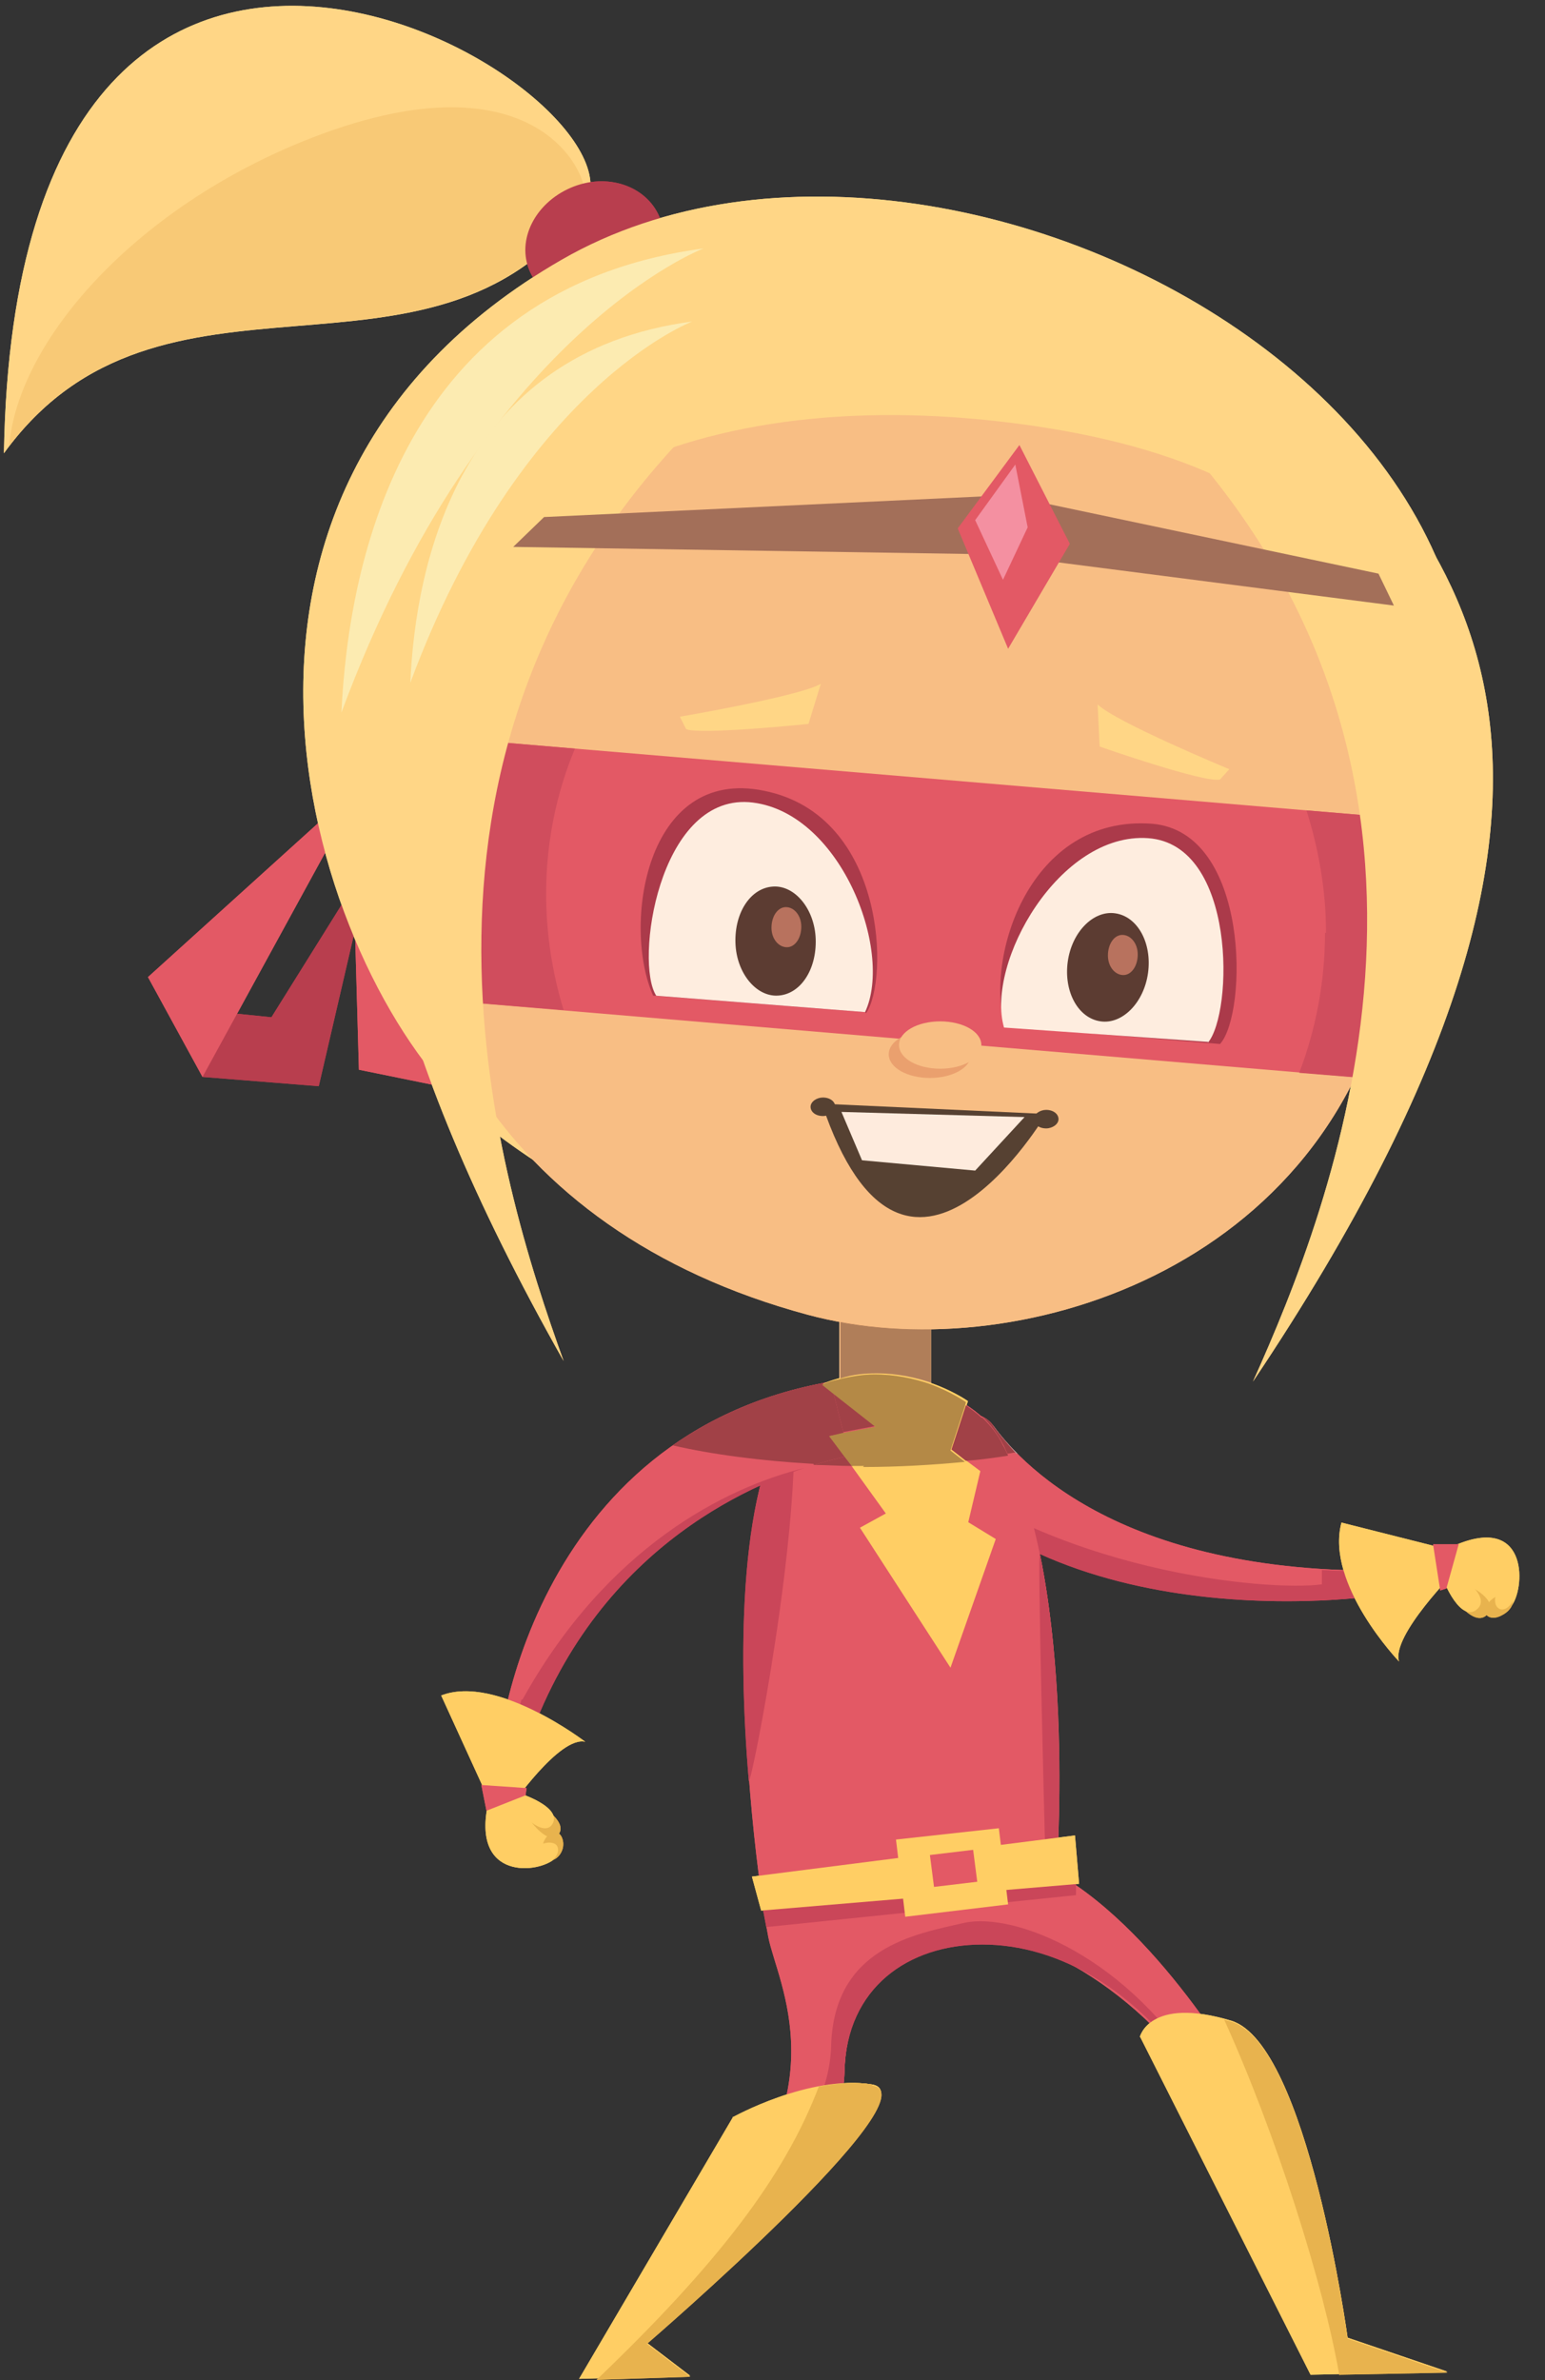 <svg width="50" height="77" viewBox="0 0 50 77" fill="none" xmlns="http://www.w3.org/2000/svg">
<rect x="0" y="0" width="50" height="77" fill="#333333" stroke="none"/>
<path d="M46.476 51.258C44.312 51.957 33.457 53.056 29.062 46.463L31.193 45.797C31.526 45.697 31.892 45.797 32.125 46.097C33.157 47.529 36.787 51.324 46.409 50.758L46.509 51.258H46.476Z" fill="#E35965"/>
<path d="M46.376 50.792C45.077 50.858 43.879 50.858 42.78 50.792V51.258C41.049 51.491 33.99 50.892 29.362 46.929C33.89 53.023 44.345 51.957 46.443 51.258L46.343 50.758L46.376 50.792Z" fill="#CA4659"/>
<path d="M27.164 46.23H30.127V39.237H27.164V46.23Z" fill="#F8BE84"/>
<path d="M34.189 60.614C34.189 60.614 34.889 51.391 32.491 46.762C31.426 44.698 28.396 44.398 27.031 44.698C22.669 45.663 24.267 59.582 24.866 62.678C25.166 64.177 27.197 67.706 22.902 72.235L23.535 73.167C23.535 73.167 27.23 70.237 27.33 67.04C27.397 63.877 29.728 63.045 31.359 62.678C32.958 62.312 36.953 64.177 39.35 68.139L40.416 67.573C40.416 67.573 37.685 62.612 34.223 60.614H34.189Z" fill="#E35965"/>
<path d="M34.822 60.647L24.634 61.48L24.8 62.346L34.822 61.313V60.647Z" fill="#CA4659"/>
<path d="M24.234 57.617C24.334 57.684 25.965 49.327 25.666 45.63C23.934 47.861 23.868 53.355 24.234 57.617Z" fill="#CA4659"/>
<path d="M33.79 59.782C33.923 59.848 34.056 59.948 34.223 60.048C34.289 58.483 34.423 54.054 33.657 50.292C33.557 49.759 33.823 59.815 33.823 59.815L33.79 59.782Z" fill="#CA4659"/>
<path d="M39.883 66.774L38.917 67.273C36.553 63.311 32.824 61.846 31.193 62.212C29.595 62.579 26.997 63.011 26.898 66.175C26.831 69.338 23.135 72.301 23.135 72.301L23.002 72.102L22.902 72.201L23.535 73.134C23.535 73.134 27.23 70.204 27.33 67.007C27.397 64.31 29.395 62.911 31.792 62.911C34.223 62.911 37.053 64.343 39.317 68.106L40.383 67.54C40.383 67.54 40.216 67.24 39.916 66.741L39.883 66.774Z" fill="#CA4659"/>
<path d="M23.701 68.505C23.701 68.505 26.198 67.107 28.229 67.44C30.26 67.773 20.938 75.798 20.938 75.798L22.336 76.863L18.74 76.963L23.734 68.472L23.701 68.505Z" fill="#FFCE64"/>
<path d="M28.229 67.44C27.663 67.34 27.064 67.407 26.498 67.507C25.399 70.404 23.235 73.234 19.306 76.996L22.336 76.897L20.938 75.831C20.938 75.831 30.294 67.773 28.229 67.474V67.44Z" fill="#E8B34E"/>
<path d="M36.886 65.908C36.886 65.908 37.186 64.576 39.849 65.376C42.313 66.141 43.612 75.631 43.612 75.631L46.842 76.73L42.413 76.83L36.886 65.875V65.908Z" fill="#FFCE64"/>
<path d="M43.346 76.83L46.842 76.763L43.612 75.664C43.612 75.664 42.313 66.141 39.849 65.409C39.75 65.376 39.683 65.376 39.617 65.342C41.281 69.005 42.846 73.933 43.346 76.863V76.83Z" fill="#E8B34E"/>
<path d="M16.076 58.084C15.843 56.419 17.275 46.363 26.898 44.698L27.497 47.096C27.497 47.096 18.873 48.394 16.543 58.15L16.043 58.084H16.076Z" fill="#E35965"/>
<path d="M16.876 54.987C16.477 56.519 16.01 57.584 16.077 58.084L16.576 58.15C18.274 50.958 23.435 48.361 26.032 47.495C23.469 48.128 19.64 50.059 16.909 54.987H16.876Z" fill="#CA4659"/>
<path d="M34.789 59.382L24.334 60.714L24.633 61.813L34.922 60.947L34.789 59.382Z" fill="#FFCE64"/>
<path d="M16.642 57.917C16.642 57.917 18.474 59.615 17.974 60.115C17.475 60.614 15.211 60.88 15.81 58.283C15.877 57.95 16.642 57.917 16.642 57.917Z" fill="#FFCE64"/>
<path d="M16.509 58.483C16.509 58.483 18.107 56.153 18.94 56.352C18.94 56.352 16.076 54.155 14.278 54.854L15.876 58.35L16.509 58.45V58.483Z" fill="#FFCE64"/>
<path d="M26.631 44.765L28.363 46.163L26.864 46.463L30.727 51.824L31.726 47.595L30.793 46.896L31.326 45.331C31.326 45.331 29.128 43.766 26.631 44.765Z" fill="#FFCE64"/>
<path d="M27.83 49.426L29.828 48.327L32.225 49.792L30.76 53.955L27.83 49.426Z" fill="#FFCE64"/>
<path d="M32.325 59.149L28.996 59.515L29.296 62.013L32.625 61.613L32.325 59.149Z" fill="#FFCE64"/>
<path d="M31.493 59.848L30.094 60.015L30.227 61.047L31.626 60.88L31.493 59.848Z" fill="#E35965"/>
<path d="M27.564 47.428C27.131 47.428 26.731 47.395 26.331 47.395C26.798 47.262 27.164 47.162 27.364 47.129L27.597 47.428H27.564ZM27.297 46.363L26.964 45.031L28.363 46.13L27.297 46.33V46.363Z" fill="#A14147"/>
<path d="M26.332 47.362C24.634 47.262 23.069 47.062 21.77 46.762C23.102 45.83 24.733 45.097 26.698 44.731C26.665 44.731 26.665 44.731 26.631 44.764L26.964 45.031L27.297 46.363L26.864 46.463L27.364 47.129C27.164 47.162 26.798 47.262 26.332 47.395V47.362Z" fill="#A14147"/>
<path d="M32.891 47.029C32.558 46.663 32.292 46.363 32.126 46.096C32.292 46.33 32.558 46.663 32.925 47.029H32.891Z" fill="#B3A6A1"/>
<path d="M32.625 47.062C32.558 46.962 32.525 46.829 32.458 46.729C32.292 46.396 32.059 46.096 31.792 45.83C31.892 45.897 32.025 45.963 32.092 46.063C32.258 46.296 32.525 46.629 32.858 46.996C32.758 46.996 32.691 47.029 32.591 47.029L32.625 47.062Z" fill="#A14147"/>
<path d="M31.259 47.262L30.793 46.896L31.259 45.464C31.426 45.597 31.593 45.697 31.759 45.863C31.759 45.863 31.759 45.863 31.792 45.863C32.059 46.13 32.292 46.396 32.458 46.762C32.525 46.862 32.558 46.962 32.625 47.095C32.192 47.162 31.726 47.229 31.259 47.262Z" fill="#A14147"/>
<path d="M30.127 44.731C29.628 44.565 29.029 44.432 28.363 44.432C27.996 44.432 27.597 44.465 27.197 44.598V42.767C28.063 42.933 28.962 43 29.894 43C29.961 43 30.061 43 30.127 43V44.765V44.731Z" fill="#B07E59"/>
<path d="M27.963 47.428C27.83 47.428 27.697 47.428 27.563 47.428L27.33 47.129L26.831 46.463L27.264 46.363L28.329 46.163L26.931 45.064L26.598 44.798C26.631 44.798 26.631 44.798 26.664 44.765C26.831 44.698 26.964 44.665 27.131 44.631C27.53 44.532 27.93 44.465 28.296 44.465C28.962 44.465 29.561 44.598 30.061 44.765C30.793 45.031 31.259 45.364 31.259 45.364L31.226 45.497L30.76 46.929L31.226 47.295C30.194 47.395 29.062 47.462 27.93 47.462L27.963 47.428Z" fill="#B48946"/>
<path d="M18.873 6.739C21.57 3.143 0.527 -9.576 0.127 14.664C5.188 7.672 13.912 13.332 18.873 6.739Z" fill="#FFD686"/>
<path d="M18.873 6.739C19.373 6.073 17.675 1.345 9.717 4.608C4.29 6.839 0.594 11.034 0.294 14.431C5.388 7.771 13.979 13.265 18.873 6.706V6.739Z" fill="#F8C976"/>
<path d="M21.337 7.005C20.905 6.007 19.639 5.574 18.474 6.073C17.309 6.573 16.709 7.771 17.142 8.77C17.575 9.769 18.84 10.202 20.006 9.703C21.171 9.203 21.77 8.004 21.337 7.005Z" fill="#B83E4E"/>
<path d="M13.346 26.518L17.874 32.678L15.21 35.342L13.279 34.243L15.177 32.445L13.346 26.518Z" fill="#B83E4E"/>
<path d="M11.349 25.153L11.615 34.609L15.211 35.342L11.349 25.153Z" fill="#E35965"/>
<path d="M12.047 27.683L10.316 35.142L6.554 34.842L6.154 32.644L8.784 32.911L12.047 27.683Z" fill="#B83E4E"/>
<path d="M11.782 25.286L4.789 31.612L6.554 34.842L11.782 25.286Z" fill="#E35965"/>
<path d="M15.111 35.908C10.183 31.379 4.956 16.029 18.174 8.404C31.393 0.779 57.297 15.73 43.713 32.711C30.128 49.693 15.111 35.908 15.111 35.908Z" fill="#FFD686"/>
<path d="M26.131 42.534C32.757 44.332 43.146 41.135 45.077 31.179C47.008 21.223 44.245 15.33 33.357 13.765C22.469 12.2 14.378 16.162 13.179 24.02C11.981 31.878 16.009 39.803 26.131 42.534Z" fill="#F8BE84"/>
<path fill-rule="evenodd" clip-rule="evenodd" d="M29.894 43C28.562 43 27.297 42.834 26.165 42.534C17.208 40.136 13.013 33.644 13.013 26.718C13.013 33.644 17.208 40.136 26.165 42.534C27.33 42.834 28.596 43 29.894 43C36.154 43 43.512 39.404 45.111 31.18C45.477 29.282 45.676 27.517 45.676 25.885C45.676 27.484 45.477 29.248 45.111 31.18C43.512 39.404 36.154 43 29.894 43Z" fill="url(#paint0_linear)"/>
<path d="M45.443 26.485L14.278 23.854L14.544 32.378L45.743 35.009L45.443 26.485Z" fill="#E35965"/>
<path d="M42.88 30.18C42.88 31.779 42.58 33.31 42.047 34.709L45.743 35.009L45.477 26.485L42.28 26.218C42.68 27.483 42.913 28.815 42.913 30.18H42.88Z" fill="#D04D5D"/>
<path d="M17.674 28.915C17.674 27.25 18.007 25.652 18.607 24.22L14.278 23.854L14.544 32.378L18.24 32.678C17.874 31.479 17.674 30.214 17.674 28.915Z" fill="#D04D5D"/>
<path d="M39.484 33.776C40.383 32.777 40.45 26.917 37.286 26.651C33.324 26.351 31.859 30.979 32.525 33.21L39.484 33.776Z" fill="#AB3A4A"/>
<path d="M28.029 32.778C28.762 31.745 28.695 26.385 24.733 25.585C20.871 24.786 20.138 29.981 21.137 32.212L27.996 32.744L28.029 32.778Z" fill="#AB3A4A"/>
<path d="M18.24 44.032C16.143 38.205 11.847 24.62 22.402 13.831L19.472 11.234C13.845 16.462 6.42 23.155 18.24 44.032Z" fill="#FFD686"/>
<path d="M40.549 44.698C43.112 39.004 48.407 25.652 38.318 14.331L41.481 11.9C46.908 17.428 54.1 24.487 40.549 44.698Z" fill="#FFD686"/>
<path d="M21.237 32.212C20.538 31.146 21.304 25.752 24.234 25.952C27.164 26.185 28.929 30.747 27.996 32.744L21.204 32.212H21.237Z" fill="#FEEDDF"/>
<path d="M39.084 33.743C39.916 32.778 40.016 27.317 37.153 27.117C34.289 26.917 31.892 31.146 32.492 33.244L39.117 33.71L39.084 33.743Z" fill="#FEEDDF"/>
<path d="M26.598 35.708L33.856 36.041C33.856 36.041 29.295 43.766 26.598 35.708Z" fill="#564132"/>
<path d="M27.231 35.974L27.897 37.539L31.559 37.872L33.157 36.141L27.231 35.974Z" fill="#FEEBDD"/>
<path d="M31.626 17.927L16.609 17.694L17.608 16.728L31.759 16.062L31.626 17.927Z" fill="#A36F59"/>
<path d="M33.457 18.093L45.11 19.592L44.611 18.559L33.556 16.229L33.457 18.093Z" fill="#A36F59"/>
<path d="M30.994 17.095L32.625 20.99L34.623 17.594L32.991 14.398L30.994 17.095Z" fill="#E35965"/>
<path d="M31.559 16.828L32.459 18.759L33.258 17.061L32.858 15.03L31.559 16.828Z" fill="#F490A1"/>
<path d="M37.153 31.479C37.286 30.514 36.819 29.648 36.087 29.548C35.388 29.448 34.689 30.147 34.555 31.113C34.422 32.078 34.888 32.944 35.621 33.044C36.32 33.144 37.019 32.445 37.153 31.479Z" fill="#5C3C32"/>
<path d="M26.398 30.38C26.365 29.414 25.732 28.649 25.033 28.682C24.3 28.715 23.767 29.514 23.801 30.513C23.834 31.479 24.467 32.245 25.166 32.211C25.898 32.178 26.431 31.379 26.398 30.38Z" fill="#5C3C32"/>
<path d="M25.932 29.981C25.932 29.614 25.699 29.348 25.433 29.348C25.167 29.348 24.967 29.648 24.967 30.014C24.967 30.38 25.2 30.646 25.466 30.646C25.733 30.646 25.932 30.347 25.932 29.981Z" fill="#B8725E"/>
<path d="M36.82 30.88C36.82 30.514 36.587 30.247 36.321 30.247C36.054 30.247 35.855 30.547 35.855 30.913C35.855 31.279 36.088 31.546 36.354 31.546C36.62 31.546 36.82 31.246 36.82 30.88Z" fill="#B8725E"/>
<path d="M35.588 24.154C35.588 24.154 39.017 25.352 39.484 25.219L39.783 24.886C39.783 24.886 36.087 23.355 35.521 22.788L35.588 24.154Z" fill="#FFD686"/>
<path d="M26.165 23.421C26.165 23.421 22.602 23.787 22.203 23.587L22.003 23.188C22.003 23.188 25.898 22.522 26.564 22.122L26.165 23.421Z" fill="#FFD686"/>
<path d="M31.426 34.109C31.426 33.676 30.826 33.343 30.094 33.343C29.361 33.343 28.762 33.676 28.762 34.109C28.762 34.542 29.361 34.875 30.094 34.875C30.826 34.875 31.426 34.542 31.426 34.109Z" fill="#EAA06E"/>
<path d="M31.759 33.81C31.759 33.377 31.16 33.044 30.427 33.044C29.695 33.044 29.095 33.377 29.095 33.81C29.095 34.243 29.695 34.576 30.427 34.576C31.16 34.576 31.759 34.243 31.759 33.81Z" fill="#F8BE84"/>
<path d="M27.031 35.808C27.031 35.641 26.864 35.508 26.631 35.508C26.432 35.508 26.232 35.641 26.232 35.808C26.232 35.974 26.398 36.107 26.631 36.107C26.831 36.107 27.031 35.974 27.031 35.808Z" fill="#564132"/>
<path d="M34.256 36.208C34.256 36.041 34.089 35.908 33.856 35.908C33.656 35.908 33.457 36.041 33.457 36.208C33.457 36.374 33.623 36.507 33.856 36.507C34.056 36.507 34.256 36.374 34.256 36.208Z" fill="#564132"/>
<path d="M11.049 23.055C11.282 18.127 13.047 9.336 22.769 8.038C22.769 8.038 15.61 10.735 11.049 23.055Z" fill="#FCEBB1"/>
<path d="M13.279 22.089C13.446 18.26 14.844 11.401 22.402 10.402C22.402 10.402 16.842 12.5 13.279 22.089Z" fill="#FCEBB1"/>
<path d="M18.208 59.815C18.274 59.582 18.174 59.316 18.008 59.282C17.841 59.249 17.642 59.416 17.575 59.649C17.508 59.882 17.608 60.148 17.775 60.181C17.941 60.215 18.141 60.048 18.208 59.815Z" fill="#E8B34E"/>
<path d="M17.775 60.248C18.008 60.114 18.108 59.915 18.041 59.748C17.974 59.582 17.708 59.582 17.475 59.682C17.242 59.815 17.142 60.015 17.209 60.181C17.275 60.348 17.541 60.348 17.775 60.248Z" fill="#FFCE64"/>
<path d="M16.776 58.05C17.209 58.183 18.441 58.883 18.074 59.349C17.608 59.915 16.476 57.95 16.776 58.05Z" fill="#E8B34E"/>
<path d="M16.41 57.917C16.876 57.984 18.208 58.483 17.875 59.016C17.475 59.649 16.11 57.851 16.41 57.917Z" fill="#FFCE64"/>
<path d="M17.042 57.85L15.577 57.75L15.743 58.583L17.009 58.083L17.042 57.85Z" fill="#E35965"/>
<path d="M46.642 51.025C46.642 51.025 48.473 52.59 48.939 51.924C49.372 51.291 49.439 48.894 46.942 50.059C46.609 50.192 46.642 50.991 46.642 50.991V51.025Z" fill="#FFCE64"/>
<path d="M47.142 50.791C47.142 50.791 45.011 52.922 45.277 53.755C45.277 53.755 42.88 51.258 43.413 49.26L46.975 50.159L47.142 50.791Z" fill="#FFCE64"/>
<path d="M48.607 52.257C48.374 52.39 48.141 52.356 48.074 52.19C48.008 52.023 48.174 51.791 48.407 51.657C48.64 51.524 48.873 51.557 48.94 51.724C49.007 51.89 48.873 52.123 48.607 52.257Z" fill="#E8B34E"/>
<path d="M49.006 51.69C48.906 51.957 48.706 52.123 48.54 52.057C48.373 51.99 48.34 51.757 48.44 51.491C48.54 51.224 48.739 51.058 48.906 51.124C49.072 51.191 49.106 51.424 49.006 51.69Z" fill="#FFCE64"/>
<path d="M46.742 51.158C46.909 51.59 47.708 52.722 48.141 52.223C48.673 51.59 46.642 50.858 46.742 51.158Z" fill="#E8B34E"/>
<path d="M46.609 50.791C46.709 51.258 47.309 52.523 47.808 52.057C48.407 51.524 46.509 50.458 46.609 50.791Z" fill="#FFCE64"/>
<path d="M46.609 51.457L46.376 49.959H47.208L46.809 51.391L46.609 51.457Z" fill="#E35965"/>
<path d="M46.476 51.258C44.312 51.957 33.457 53.056 29.062 46.463L31.193 45.797C31.526 45.697 31.892 45.797 32.125 46.097C33.157 47.529 36.787 51.324 46.409 50.758L46.509 51.258H46.476Z" fill="#E35965"/>
<path d="M46.376 50.792C45.077 50.858 43.879 50.858 42.78 50.792V51.258C41.049 51.491 33.99 50.892 29.362 46.929C33.89 53.023 44.345 51.957 46.443 51.258L46.343 50.758L46.376 50.792Z" fill="#CA4659"/>
<path d="M27.164 46.23H30.127V39.237H27.164V46.23Z" fill="#F8BE84"/>
<path d="M34.189 60.614C34.189 60.614 34.889 51.391 32.491 46.762C31.426 44.698 28.396 44.398 27.031 44.698C22.669 45.663 24.267 59.582 24.866 62.678C25.166 64.177 27.197 67.706 22.902 72.235L23.535 73.167C23.535 73.167 27.23 70.237 27.33 67.04C27.397 63.877 29.728 63.045 31.359 62.678C32.958 62.312 36.953 64.177 39.35 68.139L40.416 67.573C40.416 67.573 37.685 62.612 34.223 60.614H34.189Z" fill="#E35965"/>
<path d="M34.822 60.647L24.634 61.48L24.8 62.346L34.822 61.313V60.647Z" fill="#CA4659"/>
<path d="M24.234 57.617C24.334 57.684 25.965 49.327 25.666 45.63C23.934 47.861 23.868 53.355 24.234 57.617Z" fill="#CA4659"/>
<path d="M33.79 59.782C33.923 59.848 34.056 59.948 34.223 60.048C34.289 58.483 34.423 54.054 33.657 50.292C33.557 49.759 33.823 59.815 33.823 59.815L33.79 59.782Z" fill="#CA4659"/>
<path d="M39.883 66.774L38.917 67.273C36.553 63.311 32.824 61.846 31.193 62.212C29.595 62.579 26.997 63.011 26.898 66.175C26.831 69.338 23.135 72.301 23.135 72.301L23.002 72.102L22.902 72.201L23.535 73.134C23.535 73.134 27.23 70.204 27.33 67.007C27.397 64.31 29.395 62.911 31.792 62.911C34.223 62.911 37.053 64.343 39.317 68.106L40.383 67.54C40.383 67.54 40.216 67.24 39.916 66.741L39.883 66.774Z" fill="#CA4659"/>
<path d="M23.701 68.505C23.701 68.505 26.198 67.107 28.229 67.44C30.26 67.773 20.938 75.798 20.938 75.798L22.336 76.863L18.74 76.963L23.734 68.472L23.701 68.505Z" fill="#FFCE64"/>
<path d="M28.229 67.44C27.663 67.34 27.064 67.407 26.498 67.507C25.399 70.404 23.235 73.234 19.306 76.996L22.336 76.897L20.938 75.831C20.938 75.831 30.294 67.773 28.229 67.474V67.44Z" fill="#E8B34E"/>
<path d="M36.886 65.908C36.886 65.908 37.186 64.576 39.849 65.376C42.313 66.141 43.612 75.631 43.612 75.631L46.842 76.73L42.413 76.83L36.886 65.875V65.908Z" fill="#FFCE64"/>
<path d="M43.346 76.83L46.842 76.763L43.612 75.664C43.612 75.664 42.313 66.141 39.849 65.409C39.75 65.376 39.683 65.376 39.617 65.342C41.281 69.005 42.846 73.933 43.346 76.863V76.83Z" fill="#E8B34E"/>
<path d="M16.076 58.084C15.843 56.419 17.275 46.363 26.898 44.698L27.497 47.096C27.497 47.096 18.873 48.394 16.543 58.15L16.043 58.084H16.076Z" fill="#E35965"/>
<path d="M16.876 54.987C16.477 56.519 16.01 57.584 16.077 58.084L16.576 58.15C18.274 50.958 23.435 48.361 26.032 47.495C23.469 48.128 19.64 50.059 16.909 54.987H16.876Z" fill="#CA4659"/>
<path d="M34.789 59.382L24.334 60.714L24.633 61.813L34.922 60.947L34.789 59.382Z" fill="#FFCE64"/>
<path d="M16.642 57.917C16.642 57.917 18.474 59.615 17.974 60.115C17.475 60.614 15.211 60.88 15.81 58.283C15.877 57.95 16.642 57.917 16.642 57.917Z" fill="#FFCE64"/>
<path d="M16.509 58.483C16.509 58.483 18.107 56.153 18.94 56.352C18.94 56.352 16.076 54.155 14.278 54.854L15.876 58.35L16.509 58.45V58.483Z" fill="#FFCE64"/>
<path d="M26.631 44.765L28.363 46.163L26.864 46.463L30.727 51.824L31.726 47.595L30.793 46.896L31.326 45.331C31.326 45.331 29.128 43.766 26.631 44.765Z" fill="#FFCE64"/>
<path d="M27.83 49.426L29.828 48.327L32.225 49.792L30.76 53.955L27.83 49.426Z" fill="#FFCE64"/>
<path d="M32.325 59.149L28.996 59.515L29.296 62.013L32.625 61.613L32.325 59.149Z" fill="#FFCE64"/>
<path d="M31.493 59.848L30.094 60.015L30.227 61.047L31.626 60.88L31.493 59.848Z" fill="#E35965"/>
<path d="M27.563 47.428C27.131 47.428 26.731 47.395 26.331 47.395C26.798 47.262 27.164 47.162 27.364 47.129L27.597 47.428H27.563ZM27.297 46.363L26.964 45.031L28.363 46.13L27.297 46.33V46.363Z" fill="#A14147"/>
<path d="M26.332 47.362C24.634 47.262 23.069 47.062 21.77 46.762C23.102 45.83 24.733 45.097 26.698 44.731C26.665 44.731 26.665 44.731 26.631 44.764L26.964 45.031L27.297 46.363L26.864 46.463L27.364 47.129C27.164 47.162 26.798 47.262 26.332 47.395V47.362Z" fill="#A14147"/>
<path d="M32.891 47.029C32.558 46.663 32.292 46.363 32.126 46.096C32.292 46.33 32.558 46.663 32.925 47.029H32.891Z" fill="#B3A6A1"/>
<path d="M32.625 47.062C32.558 46.962 32.525 46.829 32.458 46.729C32.292 46.396 32.059 46.096 31.792 45.83C31.892 45.897 32.025 45.963 32.092 46.063C32.258 46.296 32.525 46.629 32.858 46.996C32.758 46.996 32.691 47.029 32.591 47.029L32.625 47.062Z" fill="#A14147"/>
<path d="M31.259 47.262L30.793 46.896L31.259 45.464C31.426 45.597 31.592 45.697 31.759 45.863C31.759 45.863 31.759 45.863 31.792 45.863C32.059 46.13 32.292 46.396 32.458 46.762C32.525 46.862 32.558 46.962 32.625 47.095C32.192 47.162 31.726 47.229 31.259 47.262Z" fill="#A14147"/>
<path d="M30.127 44.731C29.628 44.565 29.029 44.432 28.363 44.432C27.996 44.432 27.597 44.465 27.197 44.598V42.767C28.063 42.933 28.962 43 29.894 43C29.961 43 30.061 43 30.127 43V44.765V44.731Z" fill="#B07E59"/>
<path d="M27.963 47.428C27.83 47.428 27.697 47.428 27.563 47.428L27.33 47.129L26.831 46.463L27.264 46.363L28.329 46.163L26.931 45.064L26.598 44.798C26.631 44.798 26.631 44.798 26.664 44.765C26.831 44.698 26.964 44.665 27.131 44.631C27.53 44.532 27.93 44.465 28.296 44.465C28.962 44.465 29.561 44.598 30.061 44.765C30.793 45.031 31.259 45.364 31.259 45.364L31.226 45.497L30.76 46.929L31.226 47.295C30.194 47.395 29.062 47.462 27.93 47.462L27.963 47.428Z" fill="#B48946"/>
<path d="M18.873 6.739C21.57 3.143 0.527 -9.576 0.127 14.664C5.188 7.672 13.912 13.332 18.873 6.739Z" fill="#FFD686"/>
<path d="M18.873 6.739C19.373 6.073 17.675 1.345 9.717 4.608C4.29 6.839 0.594 11.034 0.294 14.431C5.388 7.771 13.979 13.265 18.873 6.706V6.739Z" fill="#F8C976"/>
<path d="M21.337 7.005C20.905 6.007 19.639 5.574 18.474 6.073C17.309 6.573 16.709 7.771 17.142 8.77C17.575 9.769 18.84 10.202 20.006 9.703C21.171 9.203 21.77 8.004 21.337 7.005Z" fill="#B83E4E"/>
<path d="M13.346 26.518L17.874 32.678L15.21 35.342L13.279 34.243L15.177 32.445L13.346 26.518Z" fill="#B83E4E"/>
<path d="M11.349 25.153L11.615 34.609L15.211 35.342L11.349 25.153Z" fill="#E35965"/>
<path d="M12.047 27.683L10.316 35.142L6.554 34.842L6.154 32.644L8.785 32.911L12.047 27.683Z" fill="#B83E4E"/>
<path d="M11.782 25.286L4.789 31.612L6.554 34.842L11.782 25.286Z" fill="#E35965"/>
<path d="M15.111 35.908C10.183 31.379 4.956 16.029 18.174 8.404C31.393 0.779 57.297 15.73 43.713 32.711C30.128 49.693 15.111 35.908 15.111 35.908Z" fill="#FFD686"/>
<path d="M26.131 42.534C32.757 44.332 43.146 41.135 45.077 31.179C47.008 21.223 44.245 15.33 33.357 13.765C22.469 12.2 14.378 16.162 13.179 24.02C11.981 31.878 16.009 39.803 26.131 42.534Z" fill="#F8BE84"/>
<path fill-rule="evenodd" clip-rule="evenodd" d="M29.894 43C28.562 43 27.297 42.834 26.165 42.534C17.208 40.136 13.013 33.644 13.013 26.718C13.013 33.644 17.208 40.136 26.165 42.534C27.33 42.834 28.596 43 29.894 43C36.154 43 43.512 39.404 45.111 31.18C45.477 29.282 45.676 27.517 45.676 25.885C45.676 27.484 45.477 29.248 45.111 31.18C43.512 39.404 36.154 43 29.894 43Z" fill="url(#paint1_linear)"/>
<path d="M45.443 26.485L14.278 23.854L14.544 32.378L45.743 35.009L45.443 26.485Z" fill="#E35965"/>
<path d="M42.88 30.18C42.88 31.779 42.58 33.31 42.047 34.709L45.743 35.009L45.477 26.485L42.28 26.218C42.68 27.483 42.913 28.815 42.913 30.18H42.88Z" fill="#D04D5D"/>
<path d="M17.674 28.915C17.674 27.25 18.007 25.652 18.607 24.22L14.278 23.854L14.544 32.378L18.24 32.678C17.874 31.479 17.674 30.214 17.674 28.915Z" fill="#D04D5D"/>
<path d="M39.484 33.776C40.383 32.777 40.45 26.917 37.286 26.651C33.324 26.351 31.859 30.979 32.525 33.21L39.484 33.776Z" fill="#AB3A4A"/>
<path d="M28.029 32.778C28.762 31.745 28.695 26.385 24.733 25.585C20.871 24.786 20.138 29.981 21.137 32.212L27.996 32.744L28.029 32.778Z" fill="#AB3A4A"/>
<path d="M18.24 44.032C16.143 38.205 11.847 24.62 22.402 13.831L19.472 11.234C13.845 16.462 6.42 23.155 18.24 44.032Z" fill="#FFD686"/>
<path d="M40.549 44.698C43.112 39.004 48.407 25.652 38.318 14.331L41.481 11.9C46.908 17.428 54.1 24.487 40.549 44.698Z" fill="#FFD686"/>
<path d="M21.237 32.212C20.538 31.146 21.304 25.752 24.234 25.952C27.164 26.185 28.929 30.747 27.996 32.744L21.204 32.212H21.237Z" fill="#FEEDDF"/>
<path d="M39.084 33.743C39.916 32.778 40.016 27.317 37.153 27.117C34.289 26.917 31.892 31.146 32.492 33.244L39.117 33.71L39.084 33.743Z" fill="#FEEDDF"/>
<path d="M26.598 35.708L33.856 36.041C33.856 36.041 29.295 43.766 26.598 35.708Z" fill="#564132"/>
<path d="M27.231 35.974L27.897 37.539L31.559 37.872L33.157 36.141L27.231 35.974Z" fill="#FEEBDD"/>
<path d="M31.626 17.927L16.609 17.694L17.608 16.728L31.759 16.062L31.626 17.927Z" fill="#A36F59"/>
<path d="M33.457 18.093L45.11 19.592L44.611 18.559L33.557 16.229L33.457 18.093Z" fill="#A36F59"/>
<path d="M30.994 17.095L32.625 20.99L34.623 17.594L32.991 14.398L30.994 17.095Z" fill="#E35965"/>
<path d="M31.559 16.828L32.459 18.759L33.258 17.061L32.858 15.03L31.559 16.828Z" fill="#F490A1"/>
<path d="M37.153 31.479C37.286 30.514 36.819 29.648 36.087 29.548C35.388 29.448 34.689 30.147 34.555 31.113C34.422 32.078 34.888 32.944 35.621 33.044C36.32 33.144 37.019 32.445 37.153 31.479Z" fill="#5C3C32"/>
<path d="M26.398 30.38C26.365 29.414 25.732 28.649 25.033 28.682C24.3 28.715 23.767 29.514 23.801 30.513C23.834 31.479 24.467 32.245 25.166 32.211C25.898 32.178 26.431 31.379 26.398 30.38Z" fill="#5C3C32"/>
<path d="M25.932 29.981C25.932 29.614 25.699 29.348 25.433 29.348C25.167 29.348 24.967 29.648 24.967 30.014C24.967 30.38 25.2 30.646 25.466 30.646C25.733 30.646 25.932 30.347 25.932 29.981Z" fill="#B8725E"/>
<path d="M36.82 30.88C36.82 30.514 36.587 30.247 36.321 30.247C36.054 30.247 35.855 30.547 35.855 30.913C35.855 31.279 36.088 31.546 36.354 31.546C36.62 31.546 36.82 31.246 36.82 30.88Z" fill="#B8725E"/>
<path d="M35.588 24.154C35.588 24.154 39.017 25.352 39.484 25.219L39.783 24.886C39.783 24.886 36.087 23.355 35.521 22.788L35.588 24.154Z" fill="#FFD686"/>
<path d="M26.165 23.421C26.165 23.421 22.602 23.787 22.203 23.587L22.003 23.188C22.003 23.188 25.898 22.522 26.564 22.122L26.165 23.421Z" fill="#FFD686"/>
<path d="M31.426 34.109C31.426 33.676 30.826 33.343 30.094 33.343C29.361 33.343 28.762 33.676 28.762 34.109C28.762 34.542 29.361 34.875 30.094 34.875C30.826 34.875 31.426 34.542 31.426 34.109Z" fill="#EAA06E"/>
<path d="M31.759 33.81C31.759 33.377 31.16 33.044 30.427 33.044C29.695 33.044 29.095 33.377 29.095 33.81C29.095 34.243 29.695 34.576 30.427 34.576C31.16 34.576 31.759 34.243 31.759 33.81Z" fill="#F8BE84"/>
<path d="M27.031 35.808C27.031 35.641 26.865 35.508 26.631 35.508C26.432 35.508 26.232 35.641 26.232 35.808C26.232 35.974 26.398 36.107 26.631 36.107C26.831 36.107 27.031 35.974 27.031 35.808Z" fill="#564132"/>
<path d="M34.256 36.208C34.256 36.041 34.089 35.908 33.856 35.908C33.656 35.908 33.457 36.041 33.457 36.208C33.457 36.374 33.623 36.507 33.856 36.507C34.056 36.507 34.256 36.374 34.256 36.208Z" fill="#564132"/>
<path d="M11.049 23.055C11.282 18.127 13.047 9.336 22.769 8.038C22.769 8.038 15.61 10.735 11.049 23.055Z" fill="#FCEBB1"/>
<path d="M13.279 22.089C13.446 18.26 14.844 11.401 22.402 10.402C22.402 10.402 16.842 12.5 13.279 22.089Z" fill="#FCEBB1"/>
<path d="M18.208 59.815C18.274 59.582 18.174 59.316 18.008 59.282C17.841 59.249 17.642 59.416 17.575 59.649C17.508 59.882 17.608 60.148 17.775 60.181C17.941 60.215 18.141 60.048 18.208 59.815Z" fill="#E8B34E"/>
<path d="M17.775 60.248C18.008 60.114 18.108 59.915 18.041 59.748C17.974 59.582 17.708 59.582 17.475 59.682C17.242 59.815 17.142 60.015 17.209 60.181C17.275 60.348 17.541 60.348 17.775 60.248Z" fill="#FFCE64"/>
<path d="M16.776 58.05C17.209 58.183 18.441 58.883 18.074 59.349C17.608 59.915 16.476 57.95 16.776 58.05Z" fill="#E8B34E"/>
<path d="M16.41 57.917C16.876 57.984 18.208 58.483 17.875 59.016C17.475 59.649 16.11 57.851 16.41 57.917Z" fill="#FFCE64"/>
<path d="M17.042 57.85L15.577 57.75L15.743 58.583L17.009 58.083L17.042 57.85Z" fill="#E35965"/>
<path d="M46.642 51.025C46.642 51.025 48.473 52.59 48.939 51.924C49.372 51.291 49.439 48.894 46.942 50.059C46.609 50.192 46.642 50.991 46.642 50.991V51.025Z" fill="#FFCE64"/>
<path d="M47.142 50.791C47.142 50.791 45.011 52.922 45.277 53.755C45.277 53.755 42.88 51.258 43.413 49.26L46.975 50.159L47.142 50.791Z" fill="#FFCE64"/>
<path d="M48.607 52.257C48.374 52.39 48.141 52.356 48.074 52.19C48.008 52.023 48.174 51.791 48.407 51.657C48.64 51.524 48.873 51.557 48.94 51.724C49.007 51.89 48.873 52.123 48.607 52.257Z" fill="#E8B34E"/>
<path d="M49.006 51.69C48.906 51.957 48.706 52.123 48.54 52.057C48.373 51.99 48.34 51.757 48.44 51.491C48.54 51.224 48.739 51.058 48.906 51.124C49.072 51.191 49.106 51.424 49.006 51.69Z" fill="#FFCE64"/>
<path d="M46.742 51.158C46.909 51.59 47.708 52.722 48.141 52.223C48.673 51.59 46.642 50.858 46.742 51.158Z" fill="#E8B34E"/>
<path d="M46.609 50.791C46.709 51.258 47.308 52.523 47.808 52.057C48.407 51.524 46.509 50.458 46.609 50.791Z" fill="#FFCE64"/>
<path d="M46.609 51.457L46.376 49.959H47.208L46.809 51.391L46.609 51.457Z" fill="#E35965"/>
<defs>
<linearGradient id="paint0_linear" x1="29.801" y1="25.783" x2="28.854" y2="43.103" gradientUnits="userSpaceOnUse">
<stop stop-color="#E89963"/>
<stop offset="0.988" stop-color="#E59361"/>
<stop offset="1" stop-color="#E59361"/>
</linearGradient>
<linearGradient id="paint1_linear" x1="29.801" y1="25.783" x2="28.854" y2="43.103" gradientUnits="userSpaceOnUse">
<stop stop-color="#E89963"/>
<stop offset="0.988" stop-color="#E59361"/>
<stop offset="1" stop-color="#E59361"/>
</linearGradient>
</defs>
</svg>
